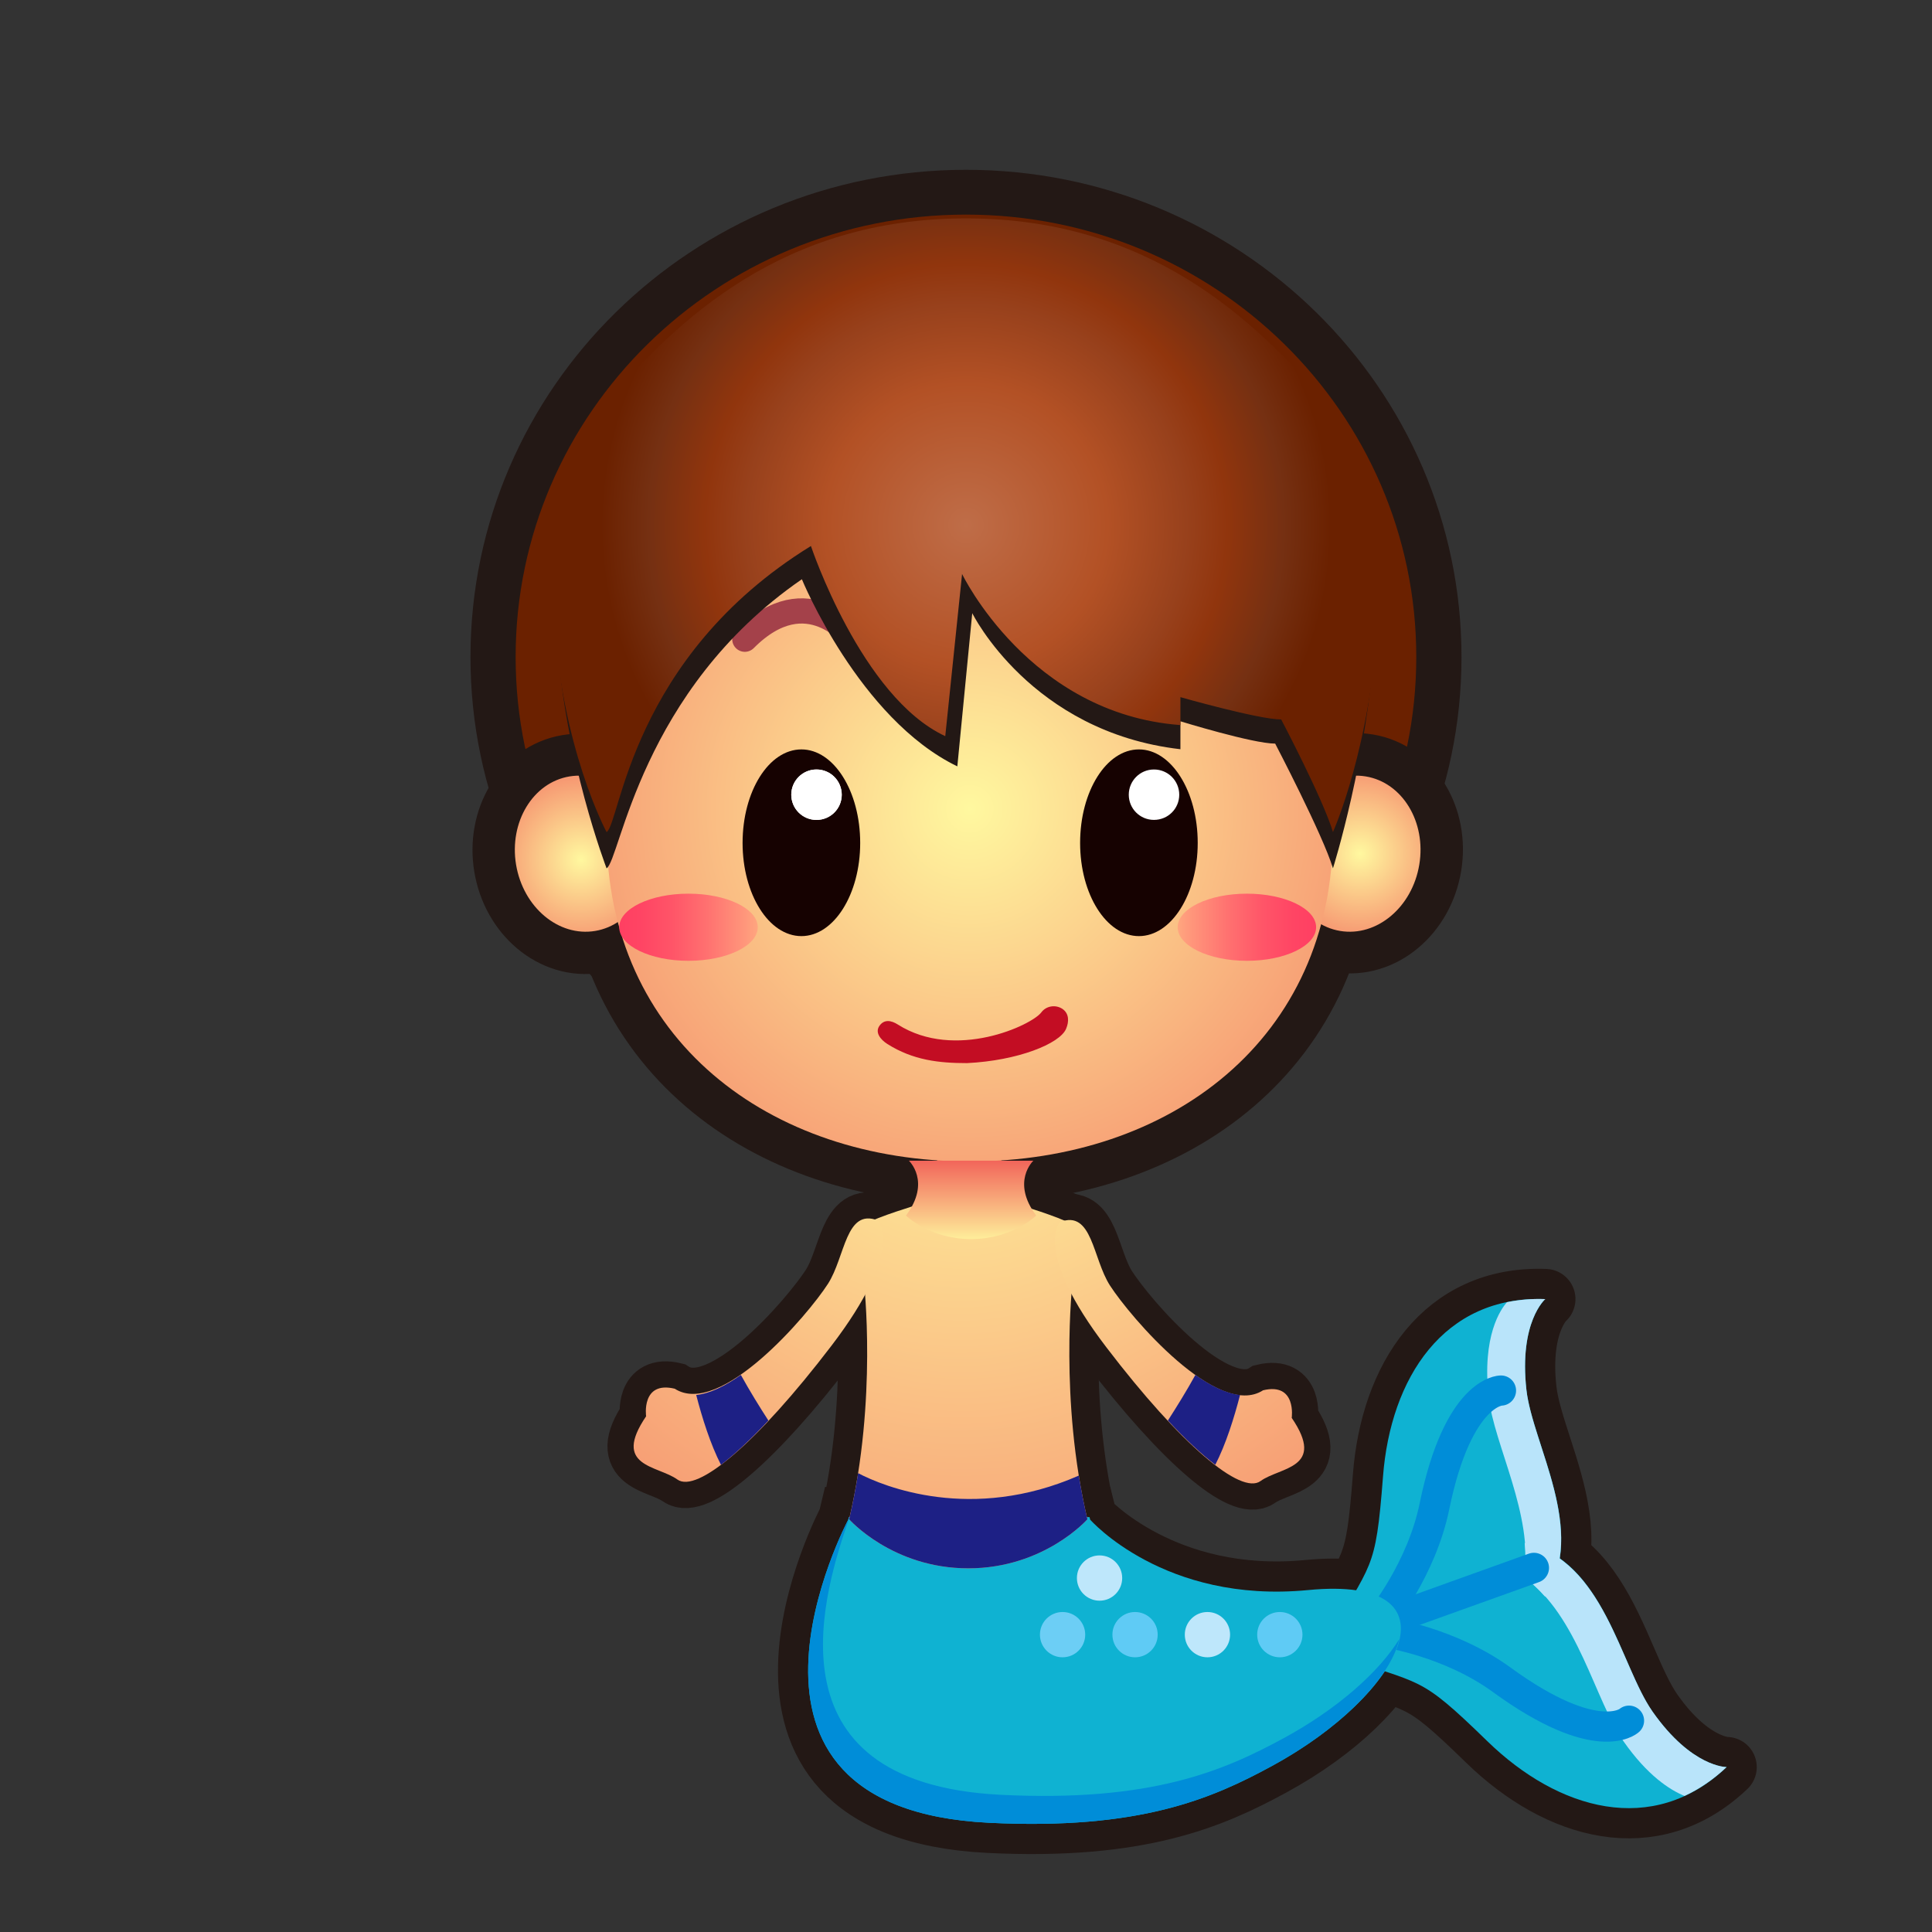 <?xml version="1.0" encoding="iso-8859-1"?>
<!-- Generator: Adobe Illustrator 16.0.0, SVG Export Plug-In . SVG Version: 6.00 Build 0)  -->
<!DOCTYPE svg PUBLIC "-//W3C//DTD SVG 1.1//EN" "http://www.w3.org/Graphics/SVG/1.1/DTD/svg11.dtd">
<svg version="1.1" xmlns="http://www.w3.org/2000/svg" xmlns:xlink="http://www.w3.org/1999/xlink" x="0px" y="0px" width="64px"
	 height="64px" viewBox="0 0 64 64" style="enable-background:new 0 0 64 64;" xml:space="preserve">
<rect x="0" y="0" width="64" height="64" fill="#333333" stroke="none"/>
<g id="merman_x28_ye_x29_">
	<g id="merman_x28_ye_x29__1_">
		<path id="path30-2_88_" style="fill:#4C0A02;stroke:#231815;stroke-width:1.738;stroke-miterlimit:10;" d="M29.079,40.432
			c0,0,0.927,0.93-1.541,4.157c-2.467,3.229-4.451,4.892-5.101,4.422c-0.648-0.469-2.177-0.409-1.033-2.093
			c0,0-0.169-1.182,0.949-0.913c1.5,0.97,4.405-2.433,5.074-3.473C28.003,41.637,28.01,40.016,29.079,40.432z"/>
		<path id="path3_7_" style="fill:#4C0A02;stroke:#231815;stroke-width:2;stroke-miterlimit:10;" d="M42.125,58.506
			c4.375-2.375,6.375-6.333,1.208-5.833c-4.774,0.462-7.315-2.333-7.315-2.333l-0.021-0.084H28.12L28.1,50.34
			c0,0-5.088,9.555,4.65,10.041C37.75,60.631,40.145,59.581,42.125,58.506z"/>
		<path id="path34-7-5_61_" style="fill:#4C0A02;stroke:#231815;stroke-width:1.918;stroke-miterlimit:10;" d="M35.527,42.494
			c0.248-0.322,0.494-1.664,0-1.934c-0.492-0.269-1.75-0.644-1.75-0.644c-1.129-0.377-2.277-0.377-3.404,0
			c0,0-1.259,0.375-1.752,0.644c-0.493,0.27-0.247,1.61,0,1.934c0,0,0.444,3.863-0.493,7.834c0,0,1.43,1.824,3.947,1.824
			c2.516,0,3.946-1.824,3.946-1.824C35.085,46.357,35.527,42.494,35.527,42.494z"/>
		<path id="path30-2_87_" style="fill:#4C0A02;stroke:#231815;stroke-width:1.738;stroke-miterlimit:10;" d="M36.77,42.582
			c0.668,1.04,3.572,4.441,5.072,3.473c1.118-0.268,0.949,0.913,0.949,0.913c1.145,1.683-0.385,1.624-1.032,2.093
			c-0.649,0.471-2.634-1.19-5.101-4.422c-2.469-3.228-1.541-4.158-1.541-4.158C36.188,40.064,36.191,41.688,36.77,42.582z"/>
		<path id="path38-2_24_" style="fill:#4C0A02;stroke:#231815;stroke-width:2;stroke-miterlimit:10;" d="M34.232,38.449H32.17
			h-2.061c0,0,0.747,0.693-0.096,1.818c0,0,0.781,0.778,2.156,0.778s2.158-0.778,2.158-0.778
			C33.484,39.143,34.232,38.449,34.232,38.449z"/>
		
			<path id="path8_32_" style="fill:#F09400;stroke:#231815;stroke-width:2;stroke-linecap:round;stroke-linejoin:round;stroke-miterlimit:10;" d="
			M43.939,54.409c1.5-2.75,1.625-2.25,1.875-5.5s2-6,5.375-5.875c0,0-0.875,0.75-0.625,3s3,6.125-1,8.25
			S43.939,54.409,43.939,54.409z"/>
		
			<path id="path10_22_" style="fill:#F09400;stroke:#231815;stroke-width:2;stroke-linecap:round;stroke-linejoin:round;stroke-miterlimit:10;" d="
			M44.234,54.801c2.943,1.07,2.707,0.612,5.043,2.885c2.339,2.272,5.47,3.178,7.918,0.852c0,0-1.151,0.016-2.452-1.836
			c-1.302-1.854-1.802-6.578-6.207-5.526C44.13,52.227,44.234,54.801,44.234,54.801z"/>
		<g id="g120">
			<g id="g118_2_">
				<g id="g105_1_">
					<path id="path12_12_" style="fill:#F09400;stroke:#231815;stroke-width:1.542;stroke-miterlimit:10;" d="M47.643,21.765
						c0,8.486-7.004,15.361-15.642,15.361c-8.642,0-15.645-6.875-15.645-15.361c0-8.487,7.003-15.369,15.645-15.369
						C40.639,6.396,47.643,13.278,47.643,21.765z"/>
					
						<radialGradient id="path27_1_" cx="314.949" cy="-315.465" r="0.504" gradientTransform="matrix(1 0 0 -1 -274 -298)" gradientUnits="userSpaceOnUse">
						<stop  offset="0" style="stop-color:#BF6D48"/>
						<stop  offset="0.387" style="stop-color:#B35125"/>
						<stop  offset="0.603" style="stop-color:#98411C"/>
						<stop  offset="0.715" style="stop-color:#91350D"/>
						<stop  offset="0.87" style="stop-color:#753012"/>
						<stop  offset="1" style="stop-color:#6B2100"/>
					</radialGradient>
					<path id="path27_3_" style="fill:url(#path27_1_);" d="M46.916,21.765c0,8.093-6.68,14.647-14.916,14.647
						c-8.24,0-14.919-6.554-14.919-14.647c0-8.094,6.679-14.656,14.919-14.656C40.236,7.109,46.916,13.671,46.916,21.765z"/>
					<path id="path29_3_" style="fill:#231815;stroke:#231815;stroke-width:2.782;stroke-miterlimit:10;" d="M44.156,27.564
						c0,6.868-5.389,10.911-12.032,10.911c-6.644,0-12.03-4.043-12.03-10.911c0-6.871,5.387-12.443,12.03-12.443
						C38.768,15.121,44.156,20.693,44.156,27.564z"/>
					
						<ellipse id="ellipse31" transform="matrix(0.163 -0.987 0.987 0.163 9.617 67.891)" style="fill:none;stroke:#231815;stroke-width:2.782;stroke-miterlimit:10;" cx="44.817" cy="28.278" rx="2.596" ry="2.226"/>
					
						<radialGradient id="path38_1_" cx="372.791" cy="-278.968" r="4.38" gradientTransform="matrix(0.987 0.163 0.163 -0.987 -277.422 -307.826)" gradientUnits="userSpaceOnUse">
						<stop  offset="0" style="stop-color:#FFF89F"/>
						<stop  offset="1" style="stop-color:#F15F57"/>
					</radialGradient>
					<path id="path38" style="fill:url(#path38_1_);" d="M47.016,28.641c-0.233,1.415-1.408,2.399-2.621,2.198
						c-1.213-0.201-2.006-1.509-1.771-2.924c0.233-1.413,1.408-2.394,2.619-2.195C46.457,25.921,47.25,27.23,47.016,28.641z"/>
					
						<ellipse id="ellipse40" transform="matrix(0.163 0.987 -0.987 0.163 44.048 4.636)" style="fill:none;stroke:#231815;stroke-width:2.782;stroke-miterlimit:10;" cx="19.292" cy="28.279" rx="2.596" ry="2.226"/>
					
						<radialGradient id="path47_1_" cx="-165.976" cy="-368.143" r="4.38" gradientTransform="matrix(-0.987 0.163 -0.163 -0.987 -204.576 -307.826)" gradientUnits="userSpaceOnUse">
						<stop  offset="0" style="stop-color:#FFF89F"/>
						<stop  offset="1" style="stop-color:#F15F57"/>
					</radialGradient>
					<path id="path47_8_" style="fill:url(#path47_1_);" d="M17.095,28.641c0.235,1.415,1.408,2.399,2.62,2.198
						c1.213-0.201,2.006-1.509,1.771-2.924c-0.233-1.413-1.406-2.394-2.62-2.195C17.655,25.921,16.862,27.23,17.095,28.641z"/>
					
						<radialGradient id="rect62_1_" cx="410.86" cy="-341.019" r="1.513" gradientTransform="matrix(0.722 0 0 -1 -264.699 -298)" gradientUnits="userSpaceOnUse">
						<stop  offset="0" style="stop-color:#F8D8CB"/>
						<stop  offset="0.137" style="stop-color:#F7D1C3"/>
						<stop  offset="0.348" style="stop-color:#F5BEAD"/>
						<stop  offset="0.608" style="stop-color:#F19F8A"/>
						<stop  offset="0.903" style="stop-color:#EB7459"/>
						<stop  offset="1" style="stop-color:#E96547"/>
					</radialGradient>
					<rect id="rect62" x="31.043" y="37.745" style="fill:url(#rect62_1_);" width="2.128" height="3.104"/>
					
						<radialGradient id="path69_1_" cx="306.125" cy="-324.798" r="22.041" gradientTransform="matrix(1 0 0 -1 -274 -298)" gradientUnits="userSpaceOnUse">
						<stop  offset="0" style="stop-color:#FFF89F"/>
						<stop  offset="1" style="stop-color:#F15F57"/>
					</radialGradient>
					<path id="path69_6_" style="fill:url(#path69_1_);" d="M44.156,27.564c0,6.868-5.389,10.911-12.032,10.911
						c-6.644,0-12.03-4.043-12.03-10.911c0-6.871,5.387-12.443,12.03-12.443C38.768,15.121,44.156,20.693,44.156,27.564z"/>
					
						<linearGradient id="ellipse84_1_" gradientUnits="userSpaceOnUse" x1="313.01" y1="-328.716" x2="317.598" y2="-328.716" gradientTransform="matrix(1 0 0 -1 -274 -298)">
						<stop  offset="0" style="stop-color:#FFA67F"/>
						<stop  offset="0.097" style="stop-color:#FF967B"/>
						<stop  offset="0.365" style="stop-color:#FF7170"/>
						<stop  offset="0.614" style="stop-color:#FF5568"/>
						<stop  offset="0.834" style="stop-color:#FF4564"/>
						<stop  offset="1" style="stop-color:#FF3F62"/>
					</linearGradient>
					<ellipse id="ellipse84" style="fill:url(#ellipse84_1_);" cx="41.305" cy="30.716" rx="2.293" ry="1.112"/>
					
						<linearGradient id="ellipse99_2_" gradientUnits="userSpaceOnUse" x1="-233.102" y1="-328.716" x2="-228.512" y2="-328.716" gradientTransform="matrix(-1 0 0 -1 -208 -298)">
						<stop  offset="0" style="stop-color:#FFA67F"/>
						<stop  offset="0.097" style="stop-color:#FF967B"/>
						<stop  offset="0.365" style="stop-color:#FF7170"/>
						<stop  offset="0.614" style="stop-color:#FF5568"/>
						<stop  offset="0.834" style="stop-color:#FF4564"/>
						<stop  offset="1" style="stop-color:#FF3F62"/>
					</linearGradient>
					<ellipse id="ellipse99_1_" style="fill:url(#ellipse99_2_);" cx="22.807" cy="30.716" rx="2.295" ry="1.112"/>
					
						<path id="path101_6_" style="fill:none;stroke:#A4414A;stroke-width:0.835;stroke-linecap:round;stroke-linejoin:round;stroke-miterlimit:10;" d="
						M39.541,21.175c0,0-1.555-2.108-3.654,0"/>
					
						<path id="path103_4_" style="fill:none;stroke:#A4414A;stroke-width:0.835;stroke-linecap:round;stroke-linejoin:round;stroke-miterlimit:10;" d="
						M28.329,21.175c0,0-1.557-2.108-3.656,0"/>
				</g>
				<g id="g116_2_">
					<g id="g114_3_">
						<g id="g213_45_">
							<path id="path209_42_" style="fill:#160201;" d="M39.676,27.924c0,1.703-0.873,3.086-1.947,3.086
								c-1.078,0-1.949-1.383-1.949-3.086c0-1.713,0.871-3.099,1.949-3.099C38.803,24.826,39.676,26.211,39.676,27.924z"/>
							<path id="path211_36_" style="fill:#FFFFFF;" d="M39.064,26.326c0,0.462-0.373,0.834-0.838,0.834
								c-0.461,0-0.834-0.372-0.834-0.834c0-0.461,0.373-0.836,0.834-0.836C38.691,25.49,39.064,25.865,39.064,26.326z"/>
						</g>
						<g id="g213_44_">
							<path id="path209_41_" style="fill:#160201;" d="M28.495,27.924c0,1.703-0.873,3.086-1.947,3.086
								c-1.078,0-1.949-1.383-1.949-3.086c0-1.713,0.871-3.099,1.949-3.099C27.622,24.826,28.495,26.211,28.495,27.924z"/>
							<path id="path211_35_" style="fill:#FFFFFF;" d="M27.884,26.326c0,0.462-0.373,0.834-0.838,0.834
								c-0.461,0-0.834-0.372-0.834-0.834c0-0.461,0.373-0.836,0.834-0.836C27.511,25.49,27.884,25.865,27.884,26.326z"/>
						</g>
						<circle id="circle223_14_" style="fill:#FFFFFF;" cx="27.048" cy="26.326" r="0.836"/>
					</g>
				</g>
			</g>
		</g>
		<path id="path122_3_" style="fill:#0FB2D2;" d="M43.939,54.409c1.5-2.75,1.625-2.25,1.875-5.5s2-6,5.375-5.875
			c0,0-0.875,0.75-0.625,3s3,6.125-1,8.25S43.939,54.409,43.939,54.409z"/>
		<path id="path124_2_" style="fill:#0FB2D2;" d="M44.234,54.801c2.943,1.07,2.707,0.612,5.043,2.885
			c2.339,2.272,5.47,3.178,7.918,0.852c0,0-1.151,0.016-2.452-1.836c-1.302-1.854-1.802-6.578-6.207-5.526
			C44.13,52.227,44.234,54.801,44.234,54.801z"/>
		<path id="path126_3_" style="fill:#B9E4FA;" d="M50.488,52.249c1.787,1.26,2.34,4.077,3.297,5.44
			c0.792,1.129,1.523,1.6,2.016,1.804c0.481-0.222,0.95-0.534,1.396-0.957c0,0-1.152,0.016-2.453-1.836
			c-1.073-1.53-1.607-5.007-4.237-5.587C50.538,51.496,50.547,51.878,50.488,52.249z"/>
		<path id="path128_3_" style="fill:#B9E4FA;" d="M51.189,43.034c-0.453-0.017-0.873,0.021-1.269,0.103
			c-0.2,0.225-0.833,1.104-0.606,3.143c0.177,1.582,1.496,3.912,1.174,5.971c0.258,0.182,0.484,0.402,0.695,0.641
			c1.414-2.158-0.416-5.037-0.619-6.854C50.314,43.784,51.189,43.034,51.189,43.034z"/>
		
			<line id="line130" style="fill:none;stroke:#008DD8;stroke-linecap:round;stroke-linejoin:round;stroke-miterlimit:10;" x1="45.938" y1="53.688" x2="50.813" y2="51.938"/>
		<path id="path132_3_" style="fill:none;stroke:#008DD8;stroke-linecap:round;stroke-linejoin:round;stroke-miterlimit:10;" d="
			M45.746,53.633c0,0,1.341-1.637,1.771-3.729c0.787-3.844,2.205-3.84,2.205-3.84"/>
		<path id="path134_4_" style="fill:none;stroke:#008DD8;stroke-linecap:round;stroke-linejoin:round;stroke-miterlimit:10;" d="
			M45.93,54.083c0,0,2.096,0.308,3.818,1.563c3.172,2.309,4.215,1.354,4.215,1.354"/>
		<path id="path136_4_" style="fill:#0FB2D2;" d="M42.125,58.506c4.375-2.375,6.375-6.333,1.208-5.833
			c-4.774,0.462-7.22-2.333-7.22-2.333l-0.021-0.084H28.12L28.1,50.34c0,0-5.088,9.555,4.649,10.041
			C37.75,60.631,40.145,59.581,42.125,58.506z"/>
		<path id="path138_1_" style="fill:#008DD8;" d="M42.523,57.58c-1.98,1.074-4.375,2.125-9.375,1.875
			c-7.961-0.398-5.813-6.857-5.005-9.199H28.12L28.1,50.34c0,0-5.088,9.555,4.649,10.041c5,0.25,7.396-0.8,9.375-1.875
			c2.319-1.259,3.957-2.959,4.228-4.207C45.684,55.384,44.307,56.611,42.523,57.58z"/>
		<circle id="circle140_2_" style="fill:#BEE7FB;" cx="36.424" cy="52.275" r="0.75"/>
		<circle id="circle142_2_" style="fill:#6CCEF5;" cx="35.199" cy="54.15" r="0.75"/>
		<circle id="circle144_1_" style="fill:#5FCBF5;" cx="37.6" cy="54.15" r="0.75"/>
		<circle id="circle146_1_" style="fill:#5FCBF5;" cx="42.396" cy="54.15" r="0.75"/>
		<circle id="circle148" style="fill:#BEE7FB;" cx="39.998" cy="54.15" r="0.75"/>
		<path id="path150_1_" style="fill:none;stroke:#00833F;stroke-linecap:round;stroke-linejoin:round;stroke-miterlimit:10;" d="
			M45.938,53.688"/>
		<g id="g40_13_" transform="translate(-74.277,-37.166)">
			
				<radialGradient id="path34-7-5_1_" cx="478.089" cy="-332.416" r="32.804" gradientTransform="matrix(0.919 0 0 -1 -333.241 -260.833)" gradientUnits="userSpaceOnUse">
				<stop  offset="0" style="stop-color:#FFF89F"/>
				<stop  offset="1" style="stop-color:#F15F57"/>
			</radialGradient>
			<path id="path34-7-5_60_" style="fill:url(#path34-7-5_1_);" d="M109.804,79.66c0.248-0.322,0.494-1.664,0-1.934
				c-0.492-0.268-1.75-0.643-1.75-0.643c-1.129-0.378-2.277-0.378-3.404,0c0,0-1.259,0.375-1.752,0.643
				c-0.493,0.27-0.247,1.611,0,1.934c0,0,0.444,3.863-0.493,7.834c0,0,1.43,1.625,3.947,1.625c2.517,0,3.946-1.625,3.946-1.625
				C109.363,83.523,109.804,79.66,109.804,79.66z"/>
			
				<radialGradient id="path30-2_1_" cx="455.176" cy="-333.356" r="28.938" gradientTransform="matrix(1 0 0 -1 -348.277 -260.833)" gradientUnits="userSpaceOnUse">
				<stop  offset="0" style="stop-color:#FFF89F"/>
				<stop  offset="1" style="stop-color:#F15F57"/>
			</radialGradient>
			<path id="path30-2_86_" style="fill:url(#path30-2_1_);" d="M111.045,79.748c0.669,1.04,3.573,4.441,5.073,3.473
				c1.117-0.268,0.949,0.914,0.949,0.914c1.145,1.683-0.386,1.623-1.033,2.093c-0.648,0.47-2.633-1.191-5.101-4.423
				c-2.469-3.228-1.541-4.157-1.541-4.157C110.463,77.231,110.469,78.852,111.045,79.748z"/>
			
				<radialGradient id="path30-2_2_" cx="-75.999" cy="-333.307" r="28.935" gradientTransform="matrix(-1 0 0 -1 29.85 -260.833)" gradientUnits="userSpaceOnUse">
				<stop  offset="0" style="stop-color:#FFF89F"/>
				<stop  offset="1" style="stop-color:#F15F57"/>
			</radialGradient>
			<path id="path30-2_85_" style="fill:url(#path30-2_2_);" d="M103.355,77.595c0,0,0.927,0.932-1.541,4.158
				c-2.467,3.23-4.451,4.893-5.101,4.422c-0.648-0.469-2.177-0.41-1.033-2.092c0,0-0.169-1.182,0.949-0.914
				c1.5,0.969,4.405-2.433,5.074-3.473C102.28,78.802,102.286,77.181,103.355,77.595z"/>
			
				<linearGradient id="path38-2_1_" gradientUnits="userSpaceOnUse" x1="454.723" y1="-339.246" x2="454.723" y2="-336.327" gradientTransform="matrix(1 0 0 -1 -348.277 -260.833)">
				<stop  offset="0" style="stop-color:#FFF89F"/>
				<stop  offset="1" style="stop-color:#F15F57"/>
			</linearGradient>
			<path id="path38-2_23_" style="fill:url(#path38-2_1_);" d="M108.509,75.615h-2.063h-2.061c0,0,0.747,0.693-0.096,1.818
				c0,0,0.781,0.779,2.156,0.779c1.375,0,2.158-0.779,2.158-0.779C107.761,76.308,108.509,75.615,108.509,75.615z"/>
		</g>
		<path id="path58-3-7_16_" style="fill:#C30D23;" d="M32.035,35.217c1.684-0.082,3.07-0.643,3.279-1.133
			c0.104-0.242,0.104-0.512-0.121-0.664c-0.228-0.15-0.537-0.1-0.697,0.115c-0.313,0.424-2.848,1.611-4.754,0.404
			c-0.229-0.146-0.457-0.176-0.611,0.045c-0.152,0.219,0.035,0.453,0.265,0.6C30.25,35.123,31.107,35.217,32.035,35.217z"/>
		<path id="path178_4_" style="fill:#231815;" d="M20.094,28.765c0,0-1.408-3.665-1.64-7.651c-0.16-2.803-0.503-4.605,1.724-7.109
			c2.278-2.563,5.702-5.97,11.822-5.97c6.117,0,9.544,3.407,11.822,5.969c2.227,2.504,1.883,4.306,1.723,7.109
			c-0.23,3.987-1.389,7.651-1.389,7.651c-0.326-1.09-1.914-4.131-1.914-4.131c-0.742,0-3.139-0.739-3.139-0.739v0.925
			c-4.957-0.57-6.896-4.507-6.896-4.507l-0.494,5.075c-3.256-1.575-5.15-6.199-5.15-6.199
			C21.208,22.875,20.548,28.492,20.094,28.765z"/>
		
			<radialGradient id="path193_1_" cx="306" cy="-315.399" r="12.095" gradientTransform="matrix(1 0 0 -1 -274 -298)" gradientUnits="userSpaceOnUse">
			<stop  offset="0" style="stop-color:#BF6D48"/>
			<stop  offset="0.387" style="stop-color:#B35125"/>
			<stop  offset="0.603" style="stop-color:#98411C"/>
			<stop  offset="0.715" style="stop-color:#91350D"/>
			<stop  offset="0.87" style="stop-color:#753012"/>
			<stop  offset="1" style="stop-color:#6B2100"/>
		</radialGradient>
		<path id="path193_4_" style="fill:url(#path193_1_);" d="M20.094,27.564c0,0-1.521-2.809-1.754-7.251
			c-0.163-3.124-0.389-4.605,1.838-7.109c2.278-2.563,5.702-5.97,11.822-5.97c6.117,0,9.544,3.407,11.822,5.969
			c2.227,2.504,2,3.985,1.838,7.109c-0.232,4.442-1.504,7.251-1.504,7.251c-0.326-1.09-1.715-3.73-1.715-3.73
			c-0.742,0-3.338-0.739-3.338-0.739v0.925c-5.008-0.37-7.233-5.005-7.233-5.005l-0.557,5.372c-2.782-1.292-4.45-6.299-4.45-6.299
			C20.874,21.779,20.548,27.291,20.094,27.564z"/>
		<path id="path195_7_" style="fill:#1D2085;" d="M28.426,48.8c-0.079,0.503-0.176,1.015-0.297,1.528c0,0,1.43,1.625,3.947,1.625
			c2.516,0,3.945-1.625,3.945-1.625c-0.113-0.486-0.207-0.971-0.285-1.447C32.188,50.438,29.263,49.242,28.426,48.8z"/>
		<path id="path197_5_" style="fill:#1D2085;" d="M38.688,47.057c0.588,0.629,1.115,1.12,1.57,1.467
			c0.35-0.68,0.624-1.555,0.82-2.313c-0.459-0.049-0.971-0.303-1.479-0.665C39.309,46.072,38.979,46.604,38.688,47.057z"/>
		<path id="path199_2_" style="fill:#1D2085;" d="M25.454,47.057c-0.588,0.629-1.116,1.12-1.571,1.467
			c-0.349-0.68-0.624-1.555-0.82-2.313c0.459-0.049,0.97-0.303,1.479-0.665C24.832,46.072,25.161,46.604,25.454,47.057z"/>
	</g>
	<g id="Layer_1_36_">
	</g>
</g>
<g id="Layer_1">
</g>
</svg>
